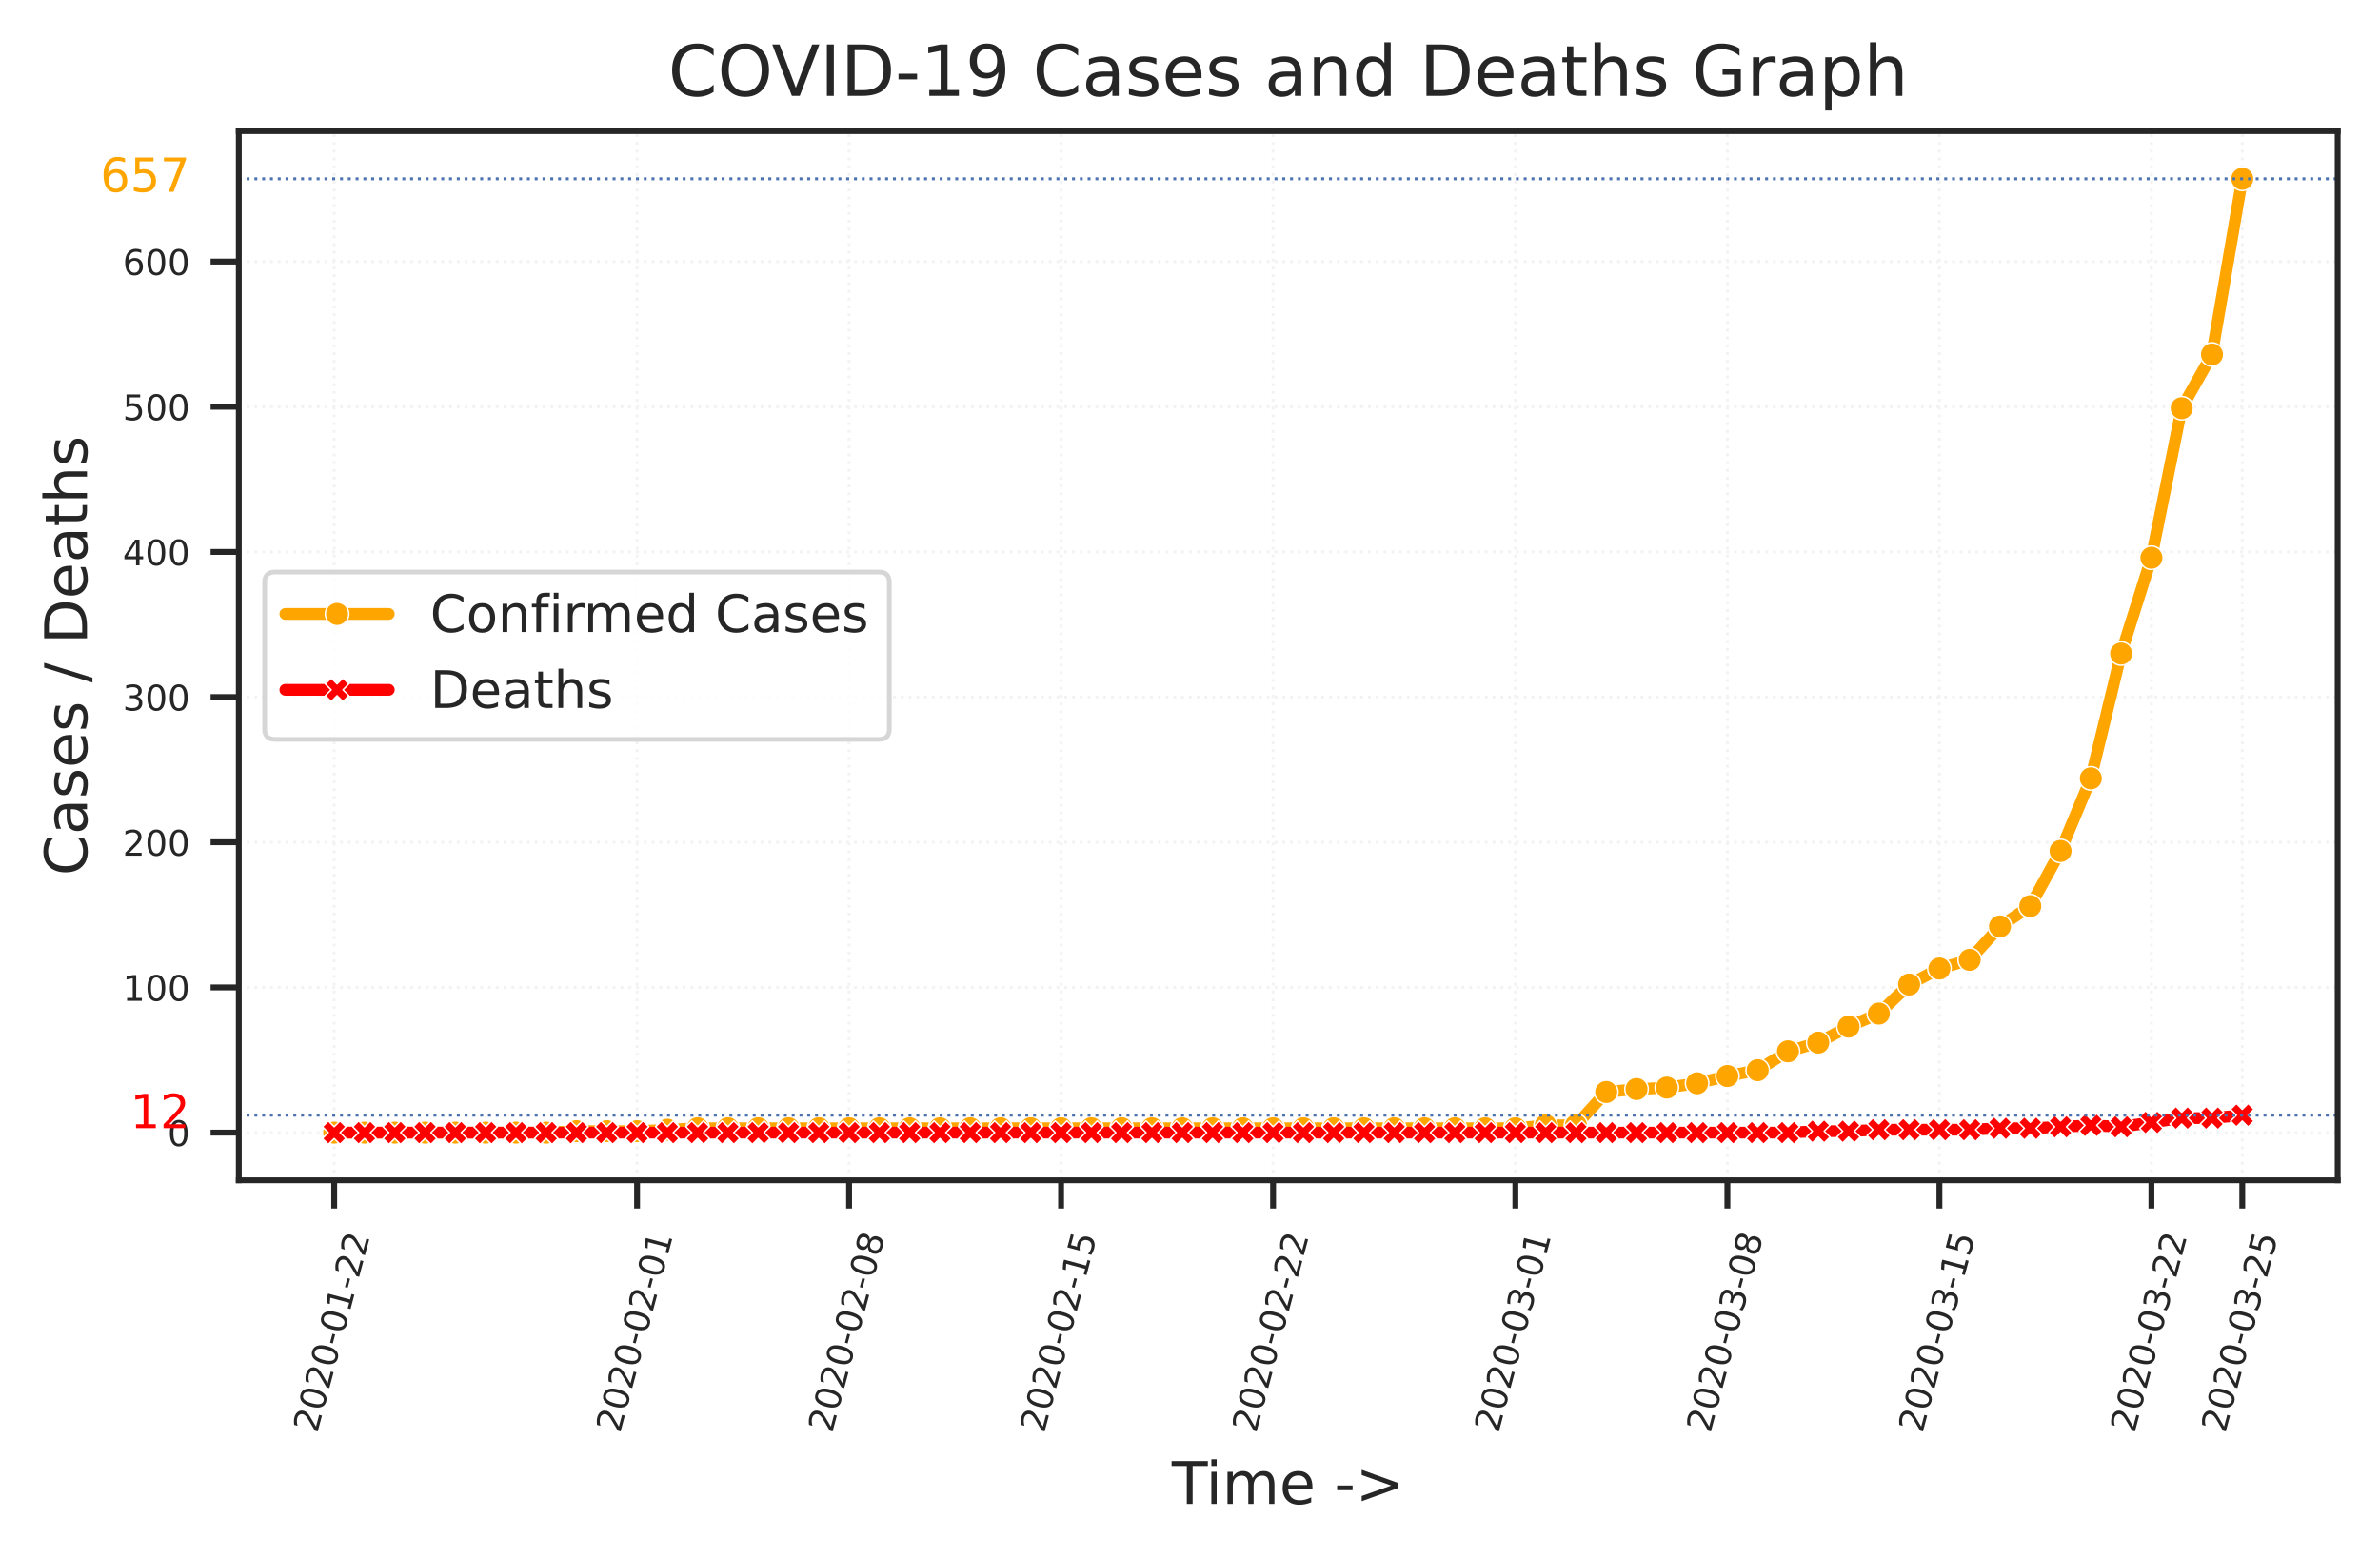 <?xml version="1.0" encoding="utf-8" standalone="no"?>
<!DOCTYPE svg PUBLIC "-//W3C//DTD SVG 1.1//EN"
  "http://www.w3.org/Graphics/SVG/1.1/DTD/svg11.dtd">
<!-- Created with matplotlib (https://matplotlib.org/) -->
<svg height="265.24pt" version="1.1" viewBox="0 0 404.951 265.24" width="404.951pt" xmlns="http://www.w3.org/2000/svg" xmlns:xlink="http://www.w3.org/1999/xlink">
 <defs>
  <style type="text/css">
*{stroke-linecap:butt;stroke-linejoin:round;}
  </style>
 </defs>
 <g id="figure_1">
  <g id="patch_1">
   <path d="M 0 265.24 
L 404.951 265.24 
L 404.951 0 
L 0 0 
z
" style="fill:#ffffff;"/>
  </g>
  <g id="axes_1">
   <g id="patch_2">
    <path d="M 40.631 200.878 
L 397.751 200.878 
L 397.751 22.318 
L 40.631 22.318 
z
" style="fill:#ffffff;"/>
   </g>
   <g id="matplotlib.axis_1">
    <g id="xtick_1">
     <g id="line2d_1">
      <path clip-path="url(#p9e8885b8ab)" d="M 56.863 200.878 
L 56.863 22.318 
" style="fill:none;stroke:#f3f3f3;stroke-dasharray:0.5,0.825;stroke-dashoffset:0;stroke-width:0.5;"/>
     </g>
     <g id="line2d_2">
      <defs>
       <path d="M 0 0 
L 0 4.8 
" id="ma6dc06351a" style="stroke:#262626;"/>
      </defs>
      <g>
       <use style="fill:#262626;stroke:#262626;" x="56.863" xlink:href="#ma6dc06351a" y="200.878"/>
      </g>
     </g>
     <g id="text_1">
      <!-- 2020-01-22 -->
      <defs>
       <path d="M 19.188 8.297 
L 53.609 8.297 
L 53.609 0 
L 7.328 0 
L 7.328 8.297 
Q 12.938 14.109 22.625 23.891 
Q 32.328 33.688 34.812 36.531 
Q 39.547 41.844 41.422 45.531 
Q 43.312 49.219 43.312 52.781 
Q 43.312 58.594 39.234 62.25 
Q 35.156 65.922 28.609 65.922 
Q 23.969 65.922 18.812 64.312 
Q 13.672 62.703 7.812 59.422 
L 7.812 69.391 
Q 13.766 71.781 18.938 73 
Q 24.125 74.219 28.422 74.219 
Q 39.75 74.219 46.484 68.547 
Q 53.219 62.891 53.219 53.422 
Q 53.219 48.922 51.531 44.891 
Q 49.859 40.875 45.406 35.406 
Q 44.188 33.984 37.641 27.219 
Q 31.109 20.453 19.188 8.297 
z
" id="DejaVuSans-50"/>
       <path d="M 31.781 66.406 
Q 24.172 66.406 20.328 58.906 
Q 16.5 51.422 16.5 36.375 
Q 16.5 21.391 20.328 13.891 
Q 24.172 6.391 31.781 6.391 
Q 39.453 6.391 43.281 13.891 
Q 47.125 21.391 47.125 36.375 
Q 47.125 51.422 43.281 58.906 
Q 39.453 66.406 31.781 66.406 
z
M 31.781 74.219 
Q 44.047 74.219 50.516 64.516 
Q 56.984 54.828 56.984 36.375 
Q 56.984 17.969 50.516 8.266 
Q 44.047 -1.422 31.781 -1.422 
Q 19.531 -1.422 13.062 8.266 
Q 6.594 17.969 6.594 36.375 
Q 6.594 54.828 13.062 64.516 
Q 19.531 74.219 31.781 74.219 
z
" id="DejaVuSans-48"/>
       <path d="M 4.891 31.391 
L 31.203 31.391 
L 31.203 23.391 
L 4.891 23.391 
z
" id="DejaVuSans-45"/>
       <path d="M 12.406 8.297 
L 28.516 8.297 
L 28.516 63.922 
L 10.984 60.406 
L 10.984 69.391 
L 28.422 72.906 
L 38.281 72.906 
L 38.281 8.297 
L 54.391 8.297 
L 54.391 0 
L 12.406 0 
z
" id="DejaVuSans-49"/>
      </defs>
      <g style="fill:#262626;" transform="translate(53.95 244.039)rotate(-75)scale(0.06 -0.06)">
       <use xlink:href="#DejaVuSans-50"/>
       <use x="63.623" xlink:href="#DejaVuSans-48"/>
       <use x="127.246" xlink:href="#DejaVuSans-50"/>
       <use x="190.869" xlink:href="#DejaVuSans-48"/>
       <use x="254.492" xlink:href="#DejaVuSans-45"/>
       <use x="290.576" xlink:href="#DejaVuSans-48"/>
       <use x="354.199" xlink:href="#DejaVuSans-49"/>
       <use x="417.822" xlink:href="#DejaVuSans-45"/>
       <use x="453.906" xlink:href="#DejaVuSans-50"/>
       <use x="517.529" xlink:href="#DejaVuSans-50"/>
      </g>
     </g>
    </g>
    <g id="xtick_2">
     <g id="line2d_3">
      <path clip-path="url(#p9e8885b8ab)" d="M 108.396 200.878 
L 108.396 22.318 
" style="fill:none;stroke:#f3f3f3;stroke-dasharray:0.5,0.825;stroke-dashoffset:0;stroke-width:0.5;"/>
     </g>
     <g id="line2d_4">
      <g>
       <use style="fill:#262626;stroke:#262626;" x="108.396" xlink:href="#ma6dc06351a" y="200.878"/>
      </g>
     </g>
     <g id="text_2">
      <!-- 2020-02-01 -->
      <g style="fill:#262626;" transform="translate(105.483 244.039)rotate(-75)scale(0.06 -0.06)">
       <use xlink:href="#DejaVuSans-50"/>
       <use x="63.623" xlink:href="#DejaVuSans-48"/>
       <use x="127.246" xlink:href="#DejaVuSans-50"/>
       <use x="190.869" xlink:href="#DejaVuSans-48"/>
       <use x="254.492" xlink:href="#DejaVuSans-45"/>
       <use x="290.576" xlink:href="#DejaVuSans-48"/>
       <use x="354.199" xlink:href="#DejaVuSans-50"/>
       <use x="417.822" xlink:href="#DejaVuSans-45"/>
       <use x="453.906" xlink:href="#DejaVuSans-48"/>
       <use x="517.529" xlink:href="#DejaVuSans-49"/>
      </g>
     </g>
    </g>
    <g id="xtick_3">
     <g id="line2d_5">
      <path clip-path="url(#p9e8885b8ab)" d="M 144.469 200.878 
L 144.469 22.318 
" style="fill:none;stroke:#f3f3f3;stroke-dasharray:0.5,0.825;stroke-dashoffset:0;stroke-width:0.5;"/>
     </g>
     <g id="line2d_6">
      <g>
       <use style="fill:#262626;stroke:#262626;" x="144.469" xlink:href="#ma6dc06351a" y="200.878"/>
      </g>
     </g>
     <g id="text_3">
      <!-- 2020-02-08 -->
      <defs>
       <path d="M 31.781 34.625 
Q 24.75 34.625 20.719 30.859 
Q 16.703 27.094 16.703 20.516 
Q 16.703 13.922 20.719 10.156 
Q 24.75 6.391 31.781 6.391 
Q 38.812 6.391 42.859 10.172 
Q 46.922 13.969 46.922 20.516 
Q 46.922 27.094 42.891 30.859 
Q 38.875 34.625 31.781 34.625 
z
M 21.922 38.812 
Q 15.578 40.375 12.031 44.719 
Q 8.5 49.078 8.5 55.328 
Q 8.5 64.062 14.719 69.141 
Q 20.953 74.219 31.781 74.219 
Q 42.672 74.219 48.875 69.141 
Q 55.078 64.062 55.078 55.328 
Q 55.078 49.078 51.531 44.719 
Q 48 40.375 41.703 38.812 
Q 48.828 37.156 52.797 32.312 
Q 56.781 27.484 56.781 20.516 
Q 56.781 9.906 50.312 4.234 
Q 43.844 -1.422 31.781 -1.422 
Q 19.734 -1.422 13.25 4.234 
Q 6.781 9.906 6.781 20.516 
Q 6.781 27.484 10.781 32.312 
Q 14.797 37.156 21.922 38.812 
z
M 18.312 54.391 
Q 18.312 48.734 21.844 45.562 
Q 25.391 42.391 31.781 42.391 
Q 38.141 42.391 41.719 45.562 
Q 45.312 48.734 45.312 54.391 
Q 45.312 60.062 41.719 63.234 
Q 38.141 66.406 31.781 66.406 
Q 25.391 66.406 21.844 63.234 
Q 18.312 60.062 18.312 54.391 
z
" id="DejaVuSans-56"/>
      </defs>
      <g style="fill:#262626;" transform="translate(141.555 244.039)rotate(-75)scale(0.06 -0.06)">
       <use xlink:href="#DejaVuSans-50"/>
       <use x="63.623" xlink:href="#DejaVuSans-48"/>
       <use x="127.246" xlink:href="#DejaVuSans-50"/>
       <use x="190.869" xlink:href="#DejaVuSans-48"/>
       <use x="254.492" xlink:href="#DejaVuSans-45"/>
       <use x="290.576" xlink:href="#DejaVuSans-48"/>
       <use x="354.199" xlink:href="#DejaVuSans-50"/>
       <use x="417.822" xlink:href="#DejaVuSans-45"/>
       <use x="453.906" xlink:href="#DejaVuSans-48"/>
       <use x="517.529" xlink:href="#DejaVuSans-56"/>
      </g>
     </g>
    </g>
    <g id="xtick_4">
     <g id="line2d_7">
      <path clip-path="url(#p9e8885b8ab)" d="M 180.541 200.878 
L 180.541 22.318 
" style="fill:none;stroke:#f3f3f3;stroke-dasharray:0.5,0.825;stroke-dashoffset:0;stroke-width:0.5;"/>
     </g>
     <g id="line2d_8">
      <g>
       <use style="fill:#262626;stroke:#262626;" x="180.541" xlink:href="#ma6dc06351a" y="200.878"/>
      </g>
     </g>
     <g id="text_4">
      <!-- 2020-02-15 -->
      <defs>
       <path d="M 10.797 72.906 
L 49.516 72.906 
L 49.516 64.594 
L 19.828 64.594 
L 19.828 46.734 
Q 21.969 47.469 24.109 47.828 
Q 26.266 48.188 28.422 48.188 
Q 40.625 48.188 47.75 41.5 
Q 54.891 34.812 54.891 23.391 
Q 54.891 11.625 47.562 5.094 
Q 40.234 -1.422 26.906 -1.422 
Q 22.312 -1.422 17.547 -0.641 
Q 12.797 0.141 7.719 1.703 
L 7.719 11.625 
Q 12.109 9.234 16.797 8.062 
Q 21.484 6.891 26.703 6.891 
Q 35.156 6.891 40.078 11.328 
Q 45.016 15.766 45.016 23.391 
Q 45.016 31 40.078 35.438 
Q 35.156 39.891 26.703 39.891 
Q 22.75 39.891 18.812 39.016 
Q 14.891 38.141 10.797 36.281 
z
" id="DejaVuSans-53"/>
      </defs>
      <g style="fill:#262626;" transform="translate(177.628 244.039)rotate(-75)scale(0.06 -0.06)">
       <use xlink:href="#DejaVuSans-50"/>
       <use x="63.623" xlink:href="#DejaVuSans-48"/>
       <use x="127.246" xlink:href="#DejaVuSans-50"/>
       <use x="190.869" xlink:href="#DejaVuSans-48"/>
       <use x="254.492" xlink:href="#DejaVuSans-45"/>
       <use x="290.576" xlink:href="#DejaVuSans-48"/>
       <use x="354.199" xlink:href="#DejaVuSans-50"/>
       <use x="417.822" xlink:href="#DejaVuSans-45"/>
       <use x="453.906" xlink:href="#DejaVuSans-49"/>
       <use x="517.529" xlink:href="#DejaVuSans-53"/>
      </g>
     </g>
    </g>
    <g id="xtick_5">
     <g id="line2d_9">
      <path clip-path="url(#p9e8885b8ab)" d="M 216.614 200.878 
L 216.614 22.318 
" style="fill:none;stroke:#f3f3f3;stroke-dasharray:0.5,0.825;stroke-dashoffset:0;stroke-width:0.5;"/>
     </g>
     <g id="line2d_10">
      <g>
       <use style="fill:#262626;stroke:#262626;" x="216.614" xlink:href="#ma6dc06351a" y="200.878"/>
      </g>
     </g>
     <g id="text_5">
      <!-- 2020-02-22 -->
      <g style="fill:#262626;" transform="translate(213.701 244.039)rotate(-75)scale(0.06 -0.06)">
       <use xlink:href="#DejaVuSans-50"/>
       <use x="63.623" xlink:href="#DejaVuSans-48"/>
       <use x="127.246" xlink:href="#DejaVuSans-50"/>
       <use x="190.869" xlink:href="#DejaVuSans-48"/>
       <use x="254.492" xlink:href="#DejaVuSans-45"/>
       <use x="290.576" xlink:href="#DejaVuSans-48"/>
       <use x="354.199" xlink:href="#DejaVuSans-50"/>
       <use x="417.822" xlink:href="#DejaVuSans-45"/>
       <use x="453.906" xlink:href="#DejaVuSans-50"/>
       <use x="517.529" xlink:href="#DejaVuSans-50"/>
      </g>
     </g>
    </g>
    <g id="xtick_6">
     <g id="line2d_11">
      <path clip-path="url(#p9e8885b8ab)" d="M 257.84 200.878 
L 257.84 22.318 
" style="fill:none;stroke:#f3f3f3;stroke-dasharray:0.5,0.825;stroke-dashoffset:0;stroke-width:0.5;"/>
     </g>
     <g id="line2d_12">
      <g>
       <use style="fill:#262626;stroke:#262626;" x="257.84" xlink:href="#ma6dc06351a" y="200.878"/>
      </g>
     </g>
     <g id="text_6">
      <!-- 2020-03-01 -->
      <defs>
       <path d="M 40.578 39.312 
Q 47.656 37.797 51.625 33 
Q 55.609 28.219 55.609 21.188 
Q 55.609 10.406 48.188 4.484 
Q 40.766 -1.422 27.094 -1.422 
Q 22.516 -1.422 17.656 -0.516 
Q 12.797 0.391 7.625 2.203 
L 7.625 11.719 
Q 11.719 9.328 16.594 8.109 
Q 21.484 6.891 26.812 6.891 
Q 36.078 6.891 40.938 10.547 
Q 45.797 14.203 45.797 21.188 
Q 45.797 27.641 41.281 31.266 
Q 36.766 34.906 28.719 34.906 
L 20.219 34.906 
L 20.219 43.016 
L 29.109 43.016 
Q 36.375 43.016 40.234 45.922 
Q 44.094 48.828 44.094 54.297 
Q 44.094 59.906 40.109 62.906 
Q 36.141 65.922 28.719 65.922 
Q 24.656 65.922 20.016 65.031 
Q 15.375 64.156 9.812 62.312 
L 9.812 71.094 
Q 15.438 72.656 20.344 73.438 
Q 25.25 74.219 29.594 74.219 
Q 40.828 74.219 47.359 69.109 
Q 53.906 64.016 53.906 55.328 
Q 53.906 49.266 50.438 45.094 
Q 46.969 40.922 40.578 39.312 
z
" id="DejaVuSans-51"/>
      </defs>
      <g style="fill:#262626;" transform="translate(254.927 244.039)rotate(-75)scale(0.06 -0.06)">
       <use xlink:href="#DejaVuSans-50"/>
       <use x="63.623" xlink:href="#DejaVuSans-48"/>
       <use x="127.246" xlink:href="#DejaVuSans-50"/>
       <use x="190.869" xlink:href="#DejaVuSans-48"/>
       <use x="254.492" xlink:href="#DejaVuSans-45"/>
       <use x="290.576" xlink:href="#DejaVuSans-48"/>
       <use x="354.199" xlink:href="#DejaVuSans-51"/>
       <use x="417.822" xlink:href="#DejaVuSans-45"/>
       <use x="453.906" xlink:href="#DejaVuSans-48"/>
       <use x="517.529" xlink:href="#DejaVuSans-49"/>
      </g>
     </g>
    </g>
    <g id="xtick_7">
     <g id="line2d_13">
      <path clip-path="url(#p9e8885b8ab)" d="M 293.913 200.878 
L 293.913 22.318 
" style="fill:none;stroke:#f3f3f3;stroke-dasharray:0.5,0.825;stroke-dashoffset:0;stroke-width:0.5;"/>
     </g>
     <g id="line2d_14">
      <g>
       <use style="fill:#262626;stroke:#262626;" x="293.913" xlink:href="#ma6dc06351a" y="200.878"/>
      </g>
     </g>
     <g id="text_7">
      <!-- 2020-03-08 -->
      <g style="fill:#262626;" transform="translate(290.999 244.039)rotate(-75)scale(0.06 -0.06)">
       <use xlink:href="#DejaVuSans-50"/>
       <use x="63.623" xlink:href="#DejaVuSans-48"/>
       <use x="127.246" xlink:href="#DejaVuSans-50"/>
       <use x="190.869" xlink:href="#DejaVuSans-48"/>
       <use x="254.492" xlink:href="#DejaVuSans-45"/>
       <use x="290.576" xlink:href="#DejaVuSans-48"/>
       <use x="354.199" xlink:href="#DejaVuSans-51"/>
       <use x="417.822" xlink:href="#DejaVuSans-45"/>
       <use x="453.906" xlink:href="#DejaVuSans-48"/>
       <use x="517.529" xlink:href="#DejaVuSans-56"/>
      </g>
     </g>
    </g>
    <g id="xtick_8">
     <g id="line2d_15">
      <path clip-path="url(#p9e8885b8ab)" d="M 329.985 200.878 
L 329.985 22.318 
" style="fill:none;stroke:#f3f3f3;stroke-dasharray:0.5,0.825;stroke-dashoffset:0;stroke-width:0.5;"/>
     </g>
     <g id="line2d_16">
      <g>
       <use style="fill:#262626;stroke:#262626;" x="329.985" xlink:href="#ma6dc06351a" y="200.878"/>
      </g>
     </g>
     <g id="text_8">
      <!-- 2020-03-15 -->
      <g style="fill:#262626;" transform="translate(327.072 244.039)rotate(-75)scale(0.06 -0.06)">
       <use xlink:href="#DejaVuSans-50"/>
       <use x="63.623" xlink:href="#DejaVuSans-48"/>
       <use x="127.246" xlink:href="#DejaVuSans-50"/>
       <use x="190.869" xlink:href="#DejaVuSans-48"/>
       <use x="254.492" xlink:href="#DejaVuSans-45"/>
       <use x="290.576" xlink:href="#DejaVuSans-48"/>
       <use x="354.199" xlink:href="#DejaVuSans-51"/>
       <use x="417.822" xlink:href="#DejaVuSans-45"/>
       <use x="453.906" xlink:href="#DejaVuSans-49"/>
       <use x="517.529" xlink:href="#DejaVuSans-53"/>
      </g>
     </g>
    </g>
    <g id="xtick_9">
     <g id="line2d_17">
      <path clip-path="url(#p9e8885b8ab)" d="M 366.058 200.878 
L 366.058 22.318 
" style="fill:none;stroke:#f3f3f3;stroke-dasharray:0.5,0.825;stroke-dashoffset:0;stroke-width:0.5;"/>
     </g>
     <g id="line2d_18">
      <g>
       <use style="fill:#262626;stroke:#262626;" x="366.058" xlink:href="#ma6dc06351a" y="200.878"/>
      </g>
     </g>
     <g id="text_9">
      <!-- 2020-03-22 -->
      <g style="fill:#262626;" transform="translate(363.145 244.039)rotate(-75)scale(0.06 -0.06)">
       <use xlink:href="#DejaVuSans-50"/>
       <use x="63.623" xlink:href="#DejaVuSans-48"/>
       <use x="127.246" xlink:href="#DejaVuSans-50"/>
       <use x="190.869" xlink:href="#DejaVuSans-48"/>
       <use x="254.492" xlink:href="#DejaVuSans-45"/>
       <use x="290.576" xlink:href="#DejaVuSans-48"/>
       <use x="354.199" xlink:href="#DejaVuSans-51"/>
       <use x="417.822" xlink:href="#DejaVuSans-45"/>
       <use x="453.906" xlink:href="#DejaVuSans-50"/>
       <use x="517.529" xlink:href="#DejaVuSans-50"/>
      </g>
     </g>
    </g>
    <g id="xtick_10">
     <g id="line2d_19">
      <path clip-path="url(#p9e8885b8ab)" d="M 381.518 200.878 
L 381.518 22.318 
" style="fill:none;stroke:#f3f3f3;stroke-dasharray:0.5,0.825;stroke-dashoffset:0;stroke-width:0.5;"/>
     </g>
     <g id="line2d_20">
      <g>
       <use style="fill:#262626;stroke:#262626;" x="381.518" xlink:href="#ma6dc06351a" y="200.878"/>
      </g>
     </g>
     <g id="text_10">
      <!-- 2020-03-25 -->
      <g style="fill:#262626;" transform="translate(378.605 244.039)rotate(-75)scale(0.06 -0.06)">
       <use xlink:href="#DejaVuSans-50"/>
       <use x="63.623" xlink:href="#DejaVuSans-48"/>
       <use x="127.246" xlink:href="#DejaVuSans-50"/>
       <use x="190.869" xlink:href="#DejaVuSans-48"/>
       <use x="254.492" xlink:href="#DejaVuSans-45"/>
       <use x="290.576" xlink:href="#DejaVuSans-48"/>
       <use x="354.199" xlink:href="#DejaVuSans-51"/>
       <use x="417.822" xlink:href="#DejaVuSans-45"/>
       <use x="453.906" xlink:href="#DejaVuSans-50"/>
       <use x="517.529" xlink:href="#DejaVuSans-53"/>
      </g>
     </g>
    </g>
    <g id="text_11">
     <!-- Time -&gt; -->
     <defs>
      <path d="M -0.297 72.906 
L 61.375 72.906 
L 61.375 64.594 
L 35.5 64.594 
L 35.5 0 
L 25.594 0 
L 25.594 64.594 
L -0.297 64.594 
z
" id="DejaVuSans-84"/>
      <path d="M 9.422 54.688 
L 18.406 54.688 
L 18.406 0 
L 9.422 0 
z
M 9.422 75.984 
L 18.406 75.984 
L 18.406 64.594 
L 9.422 64.594 
z
" id="DejaVuSans-105"/>
      <path d="M 52 44.188 
Q 55.375 50.25 60.062 53.125 
Q 64.75 56 71.094 56 
Q 79.641 56 84.281 50.016 
Q 88.922 44.047 88.922 33.016 
L 88.922 0 
L 79.891 0 
L 79.891 32.719 
Q 79.891 40.578 77.094 44.375 
Q 74.312 48.188 68.609 48.188 
Q 61.625 48.188 57.562 43.547 
Q 53.516 38.922 53.516 30.906 
L 53.516 0 
L 44.484 0 
L 44.484 32.719 
Q 44.484 40.625 41.703 44.406 
Q 38.922 48.188 33.109 48.188 
Q 26.219 48.188 22.156 43.531 
Q 18.109 38.875 18.109 30.906 
L 18.109 0 
L 9.078 0 
L 9.078 54.688 
L 18.109 54.688 
L 18.109 46.188 
Q 21.188 51.219 25.484 53.609 
Q 29.781 56 35.688 56 
Q 41.656 56 45.828 52.969 
Q 50 49.953 52 44.188 
z
" id="DejaVuSans-109"/>
      <path d="M 56.203 29.594 
L 56.203 25.203 
L 14.891 25.203 
Q 15.484 15.922 20.484 11.062 
Q 25.484 6.203 34.422 6.203 
Q 39.594 6.203 44.453 7.469 
Q 49.312 8.734 54.109 11.281 
L 54.109 2.781 
Q 49.266 0.734 44.188 -0.344 
Q 39.109 -1.422 33.891 -1.422 
Q 20.797 -1.422 13.156 6.188 
Q 5.516 13.812 5.516 26.812 
Q 5.516 40.234 12.766 48.109 
Q 20.016 56 32.328 56 
Q 43.359 56 49.781 48.891 
Q 56.203 41.797 56.203 29.594 
z
M 47.219 32.234 
Q 47.125 39.594 43.094 43.984 
Q 39.062 48.391 32.422 48.391 
Q 24.906 48.391 20.391 44.141 
Q 15.875 39.891 15.188 32.172 
z
" id="DejaVuSans-101"/>
      <path id="DejaVuSans-32"/>
      <path d="M 10.594 49.219 
L 10.594 58.109 
L 73.188 35.406 
L 73.188 27.297 
L 10.594 4.594 
L 10.594 13.484 
L 60.891 31.297 
z
" id="DejaVuSans-62"/>
     </defs>
     <g style="fill:#262626;" transform="translate(199.374 255.961)scale(0.1 -0.1)">
      <use xlink:href="#DejaVuSans-84"/>
      <use x="57.959" xlink:href="#DejaVuSans-105"/>
      <use x="85.742" xlink:href="#DejaVuSans-109"/>
      <use x="183.154" xlink:href="#DejaVuSans-101"/>
      <use x="244.678" xlink:href="#DejaVuSans-32"/>
      <use x="276.465" xlink:href="#DejaVuSans-45"/>
      <use x="312.549" xlink:href="#DejaVuSans-62"/>
     </g>
    </g>
   </g>
   <g id="matplotlib.axis_2">
    <g id="ytick_1">
     <g id="line2d_21">
      <path clip-path="url(#p9e8885b8ab)" d="M 40.631 192.762 
L 397.751 192.762 
" style="fill:none;stroke:#f3f3f3;stroke-dasharray:0.5,0.825;stroke-dashoffset:0;stroke-width:0.5;"/>
     </g>
     <g id="line2d_22">
      <defs>
       <path d="M 0 0 
L -4.8 0 
" id="m873075b42c" style="stroke:#262626;"/>
      </defs>
      <g>
       <use style="fill:#262626;stroke:#262626;" x="40.631" xlink:href="#m873075b42c" y="192.762"/>
      </g>
     </g>
     <g id="text_12">
      <!-- 0 -->
      <g style="fill:#262626;" transform="translate(28.513 195.041)scale(0.06 -0.06)">
       <use xlink:href="#DejaVuSans-48"/>
      </g>
     </g>
    </g>
    <g id="ytick_2">
     <g id="line2d_23">
      <path clip-path="url(#p9e8885b8ab)" d="M 40.631 168.054 
L 397.751 168.054 
" style="fill:none;stroke:#f3f3f3;stroke-dasharray:0.5,0.825;stroke-dashoffset:0;stroke-width:0.5;"/>
     </g>
     <g id="line2d_24">
      <g>
       <use style="fill:#262626;stroke:#262626;" x="40.631" xlink:href="#m873075b42c" y="168.054"/>
      </g>
     </g>
     <g id="text_13">
      <!-- 100 -->
      <g style="fill:#262626;" transform="translate(20.878 170.334)scale(0.06 -0.06)">
       <use xlink:href="#DejaVuSans-49"/>
       <use x="63.623" xlink:href="#DejaVuSans-48"/>
       <use x="127.246" xlink:href="#DejaVuSans-48"/>
      </g>
     </g>
    </g>
    <g id="ytick_3">
     <g id="line2d_25">
      <path clip-path="url(#p9e8885b8ab)" d="M 40.631 143.347 
L 397.751 143.347 
" style="fill:none;stroke:#f3f3f3;stroke-dasharray:0.5,0.825;stroke-dashoffset:0;stroke-width:0.5;"/>
     </g>
     <g id="line2d_26">
      <g>
       <use style="fill:#262626;stroke:#262626;" x="40.631" xlink:href="#m873075b42c" y="143.347"/>
      </g>
     </g>
     <g id="text_14">
      <!-- 200 -->
      <g style="fill:#262626;" transform="translate(20.878 145.627)scale(0.06 -0.06)">
       <use xlink:href="#DejaVuSans-50"/>
       <use x="63.623" xlink:href="#DejaVuSans-48"/>
       <use x="127.246" xlink:href="#DejaVuSans-48"/>
      </g>
     </g>
    </g>
    <g id="ytick_4">
     <g id="line2d_27">
      <path clip-path="url(#p9e8885b8ab)" d="M 40.631 118.64 
L 397.751 118.64 
" style="fill:none;stroke:#f3f3f3;stroke-dasharray:0.5,0.825;stroke-dashoffset:0;stroke-width:0.5;"/>
     </g>
     <g id="line2d_28">
      <g>
       <use style="fill:#262626;stroke:#262626;" x="40.631" xlink:href="#m873075b42c" y="118.64"/>
      </g>
     </g>
     <g id="text_15">
      <!-- 300 -->
      <g style="fill:#262626;" transform="translate(20.878 120.919)scale(0.06 -0.06)">
       <use xlink:href="#DejaVuSans-51"/>
       <use x="63.623" xlink:href="#DejaVuSans-48"/>
       <use x="127.246" xlink:href="#DejaVuSans-48"/>
      </g>
     </g>
    </g>
    <g id="ytick_5">
     <g id="line2d_29">
      <path clip-path="url(#p9e8885b8ab)" d="M 40.631 93.932 
L 397.751 93.932 
" style="fill:none;stroke:#f3f3f3;stroke-dasharray:0.5,0.825;stroke-dashoffset:0;stroke-width:0.5;"/>
     </g>
     <g id="line2d_30">
      <g>
       <use style="fill:#262626;stroke:#262626;" x="40.631" xlink:href="#m873075b42c" y="93.932"/>
      </g>
     </g>
     <g id="text_16">
      <!-- 400 -->
      <defs>
       <path d="M 37.797 64.312 
L 12.891 25.391 
L 37.797 25.391 
z
M 35.203 72.906 
L 47.609 72.906 
L 47.609 25.391 
L 58.016 25.391 
L 58.016 17.188 
L 47.609 17.188 
L 47.609 0 
L 37.797 0 
L 37.797 17.188 
L 4.891 17.188 
L 4.891 26.703 
z
" id="DejaVuSans-52"/>
      </defs>
      <g style="fill:#262626;" transform="translate(20.878 96.212)scale(0.06 -0.06)">
       <use xlink:href="#DejaVuSans-52"/>
       <use x="63.623" xlink:href="#DejaVuSans-48"/>
       <use x="127.246" xlink:href="#DejaVuSans-48"/>
      </g>
     </g>
    </g>
    <g id="ytick_6">
     <g id="line2d_31">
      <path clip-path="url(#p9e8885b8ab)" d="M 40.631 69.225 
L 397.751 69.225 
" style="fill:none;stroke:#f3f3f3;stroke-dasharray:0.5,0.825;stroke-dashoffset:0;stroke-width:0.5;"/>
     </g>
     <g id="line2d_32">
      <g>
       <use style="fill:#262626;stroke:#262626;" x="40.631" xlink:href="#m873075b42c" y="69.225"/>
      </g>
     </g>
     <g id="text_17">
      <!-- 500 -->
      <g style="fill:#262626;" transform="translate(20.878 71.505)scale(0.06 -0.06)">
       <use xlink:href="#DejaVuSans-53"/>
       <use x="63.623" xlink:href="#DejaVuSans-48"/>
       <use x="127.246" xlink:href="#DejaVuSans-48"/>
      </g>
     </g>
    </g>
    <g id="ytick_7">
     <g id="line2d_33">
      <path clip-path="url(#p9e8885b8ab)" d="M 40.631 44.518 
L 397.751 44.518 
" style="fill:none;stroke:#f3f3f3;stroke-dasharray:0.5,0.825;stroke-dashoffset:0;stroke-width:0.5;"/>
     </g>
     <g id="line2d_34">
      <g>
       <use style="fill:#262626;stroke:#262626;" x="40.631" xlink:href="#m873075b42c" y="44.518"/>
      </g>
     </g>
     <g id="text_18">
      <!-- 600 -->
      <defs>
       <path d="M 33.016 40.375 
Q 26.375 40.375 22.484 35.828 
Q 18.609 31.297 18.609 23.391 
Q 18.609 15.531 22.484 10.953 
Q 26.375 6.391 33.016 6.391 
Q 39.656 6.391 43.531 10.953 
Q 47.406 15.531 47.406 23.391 
Q 47.406 31.297 43.531 35.828 
Q 39.656 40.375 33.016 40.375 
z
M 52.594 71.297 
L 52.594 62.312 
Q 48.875 64.062 45.094 64.984 
Q 41.312 65.922 37.594 65.922 
Q 27.828 65.922 22.672 59.328 
Q 17.531 52.734 16.797 39.406 
Q 19.672 43.656 24.016 45.922 
Q 28.375 48.188 33.594 48.188 
Q 44.578 48.188 50.953 41.516 
Q 57.328 34.859 57.328 23.391 
Q 57.328 12.156 50.688 5.359 
Q 44.047 -1.422 33.016 -1.422 
Q 20.359 -1.422 13.672 8.266 
Q 6.984 17.969 6.984 36.375 
Q 6.984 53.656 15.188 63.938 
Q 23.391 74.219 37.203 74.219 
Q 40.922 74.219 44.703 73.484 
Q 48.484 72.75 52.594 71.297 
z
" id="DejaVuSans-54"/>
      </defs>
      <g style="fill:#262626;" transform="translate(20.878 46.797)scale(0.06 -0.06)">
       <use xlink:href="#DejaVuSans-54"/>
       <use x="63.623" xlink:href="#DejaVuSans-48"/>
       <use x="127.246" xlink:href="#DejaVuSans-48"/>
      </g>
     </g>
    </g>
    <g id="text_19">
     <!-- Cases / Deaths -->
     <defs>
      <path d="M 64.406 67.281 
L 64.406 56.891 
Q 59.422 61.531 53.781 63.812 
Q 48.141 66.109 41.797 66.109 
Q 29.297 66.109 22.656 58.469 
Q 16.016 50.828 16.016 36.375 
Q 16.016 21.969 22.656 14.328 
Q 29.297 6.688 41.797 6.688 
Q 48.141 6.688 53.781 8.984 
Q 59.422 11.281 64.406 15.922 
L 64.406 5.609 
Q 59.234 2.094 53.438 0.328 
Q 47.656 -1.422 41.219 -1.422 
Q 24.656 -1.422 15.125 8.703 
Q 5.609 18.844 5.609 36.375 
Q 5.609 53.953 15.125 64.078 
Q 24.656 74.219 41.219 74.219 
Q 47.75 74.219 53.531 72.484 
Q 59.328 70.75 64.406 67.281 
z
" id="DejaVuSans-67"/>
      <path d="M 34.281 27.484 
Q 23.391 27.484 19.188 25 
Q 14.984 22.516 14.984 16.5 
Q 14.984 11.719 18.141 8.906 
Q 21.297 6.109 26.703 6.109 
Q 34.188 6.109 38.703 11.406 
Q 43.219 16.703 43.219 25.484 
L 43.219 27.484 
z
M 52.203 31.203 
L 52.203 0 
L 43.219 0 
L 43.219 8.297 
Q 40.141 3.328 35.547 0.953 
Q 30.953 -1.422 24.312 -1.422 
Q 15.922 -1.422 10.953 3.297 
Q 6 8.016 6 15.922 
Q 6 25.141 12.172 29.828 
Q 18.359 34.516 30.609 34.516 
L 43.219 34.516 
L 43.219 35.406 
Q 43.219 41.609 39.141 45 
Q 35.062 48.391 27.688 48.391 
Q 23 48.391 18.547 47.266 
Q 14.109 46.141 10.016 43.891 
L 10.016 52.203 
Q 14.938 54.109 19.578 55.047 
Q 24.219 56 28.609 56 
Q 40.484 56 46.344 49.844 
Q 52.203 43.703 52.203 31.203 
z
" id="DejaVuSans-97"/>
      <path d="M 44.281 53.078 
L 44.281 44.578 
Q 40.484 46.531 36.375 47.5 
Q 32.281 48.484 27.875 48.484 
Q 21.188 48.484 17.844 46.438 
Q 14.5 44.391 14.5 40.281 
Q 14.5 37.156 16.891 35.375 
Q 19.281 33.594 26.516 31.984 
L 29.594 31.297 
Q 39.156 29.25 43.188 25.516 
Q 47.219 21.781 47.219 15.094 
Q 47.219 7.469 41.188 3.016 
Q 35.156 -1.422 24.609 -1.422 
Q 20.219 -1.422 15.453 -0.562 
Q 10.688 0.297 5.422 2 
L 5.422 11.281 
Q 10.406 8.688 15.234 7.391 
Q 20.062 6.109 24.812 6.109 
Q 31.156 6.109 34.562 8.281 
Q 37.984 10.453 37.984 14.406 
Q 37.984 18.062 35.516 20.016 
Q 33.062 21.969 24.703 23.781 
L 21.578 24.516 
Q 13.234 26.266 9.516 29.906 
Q 5.812 33.547 5.812 39.891 
Q 5.812 47.609 11.281 51.797 
Q 16.75 56 26.812 56 
Q 31.781 56 36.172 55.266 
Q 40.578 54.547 44.281 53.078 
z
" id="DejaVuSans-115"/>
      <path d="M 25.391 72.906 
L 33.688 72.906 
L 8.297 -9.281 
L 0 -9.281 
z
" id="DejaVuSans-47"/>
      <path d="M 19.672 64.797 
L 19.672 8.109 
L 31.594 8.109 
Q 46.688 8.109 53.688 14.938 
Q 60.688 21.781 60.688 36.531 
Q 60.688 51.172 53.688 57.984 
Q 46.688 64.797 31.594 64.797 
z
M 9.812 72.906 
L 30.078 72.906 
Q 51.266 72.906 61.172 64.094 
Q 71.094 55.281 71.094 36.531 
Q 71.094 17.672 61.125 8.828 
Q 51.172 0 30.078 0 
L 9.812 0 
z
" id="DejaVuSans-68"/>
      <path d="M 18.312 70.219 
L 18.312 54.688 
L 36.812 54.688 
L 36.812 47.703 
L 18.312 47.703 
L 18.312 18.016 
Q 18.312 11.328 20.141 9.422 
Q 21.969 7.516 27.594 7.516 
L 36.812 7.516 
L 36.812 0 
L 27.594 0 
Q 17.188 0 13.234 3.875 
Q 9.281 7.766 9.281 18.016 
L 9.281 47.703 
L 2.688 47.703 
L 2.688 54.688 
L 9.281 54.688 
L 9.281 70.219 
z
" id="DejaVuSans-116"/>
      <path d="M 54.891 33.016 
L 54.891 0 
L 45.906 0 
L 45.906 32.719 
Q 45.906 40.484 42.875 44.328 
Q 39.844 48.188 33.797 48.188 
Q 26.516 48.188 22.312 43.547 
Q 18.109 38.922 18.109 30.906 
L 18.109 0 
L 9.078 0 
L 9.078 75.984 
L 18.109 75.984 
L 18.109 46.188 
Q 21.344 51.125 25.703 53.562 
Q 30.078 56 35.797 56 
Q 45.219 56 50.047 50.172 
Q 54.891 44.344 54.891 33.016 
z
" id="DejaVuSans-104"/>
     </defs>
     <g style="fill:#262626;" transform="translate(14.798 149.026)rotate(-90)scale(0.1 -0.1)">
      <use xlink:href="#DejaVuSans-67"/>
      <use x="69.824" xlink:href="#DejaVuSans-97"/>
      <use x="131.104" xlink:href="#DejaVuSans-115"/>
      <use x="183.203" xlink:href="#DejaVuSans-101"/>
      <use x="244.727" xlink:href="#DejaVuSans-115"/>
      <use x="296.826" xlink:href="#DejaVuSans-32"/>
      <use x="328.613" xlink:href="#DejaVuSans-47"/>
      <use x="362.305" xlink:href="#DejaVuSans-32"/>
      <use x="394.092" xlink:href="#DejaVuSans-68"/>
      <use x="471.094" xlink:href="#DejaVuSans-101"/>
      <use x="532.617" xlink:href="#DejaVuSans-97"/>
      <use x="593.896" xlink:href="#DejaVuSans-116"/>
      <use x="633.105" xlink:href="#DejaVuSans-104"/>
      <use x="696.484" xlink:href="#DejaVuSans-115"/>
     </g>
    </g>
   </g>
   <g id="line2d_35">
    <path clip-path="url(#p9e8885b8ab)" d="M 56.863 192.762 
L 62.017 192.762 
L 67.17 192.762 
L 72.323 192.762 
L 77.476 192.762 
L 82.63 192.762 
L 87.783 192.762 
L 92.936 192.762 
L 98.089 192.515 
L 103.243 192.515 
L 108.396 192.515 
L 113.549 192.268 
L 118.702 192.021 
L 123.856 192.021 
L 129.009 192.021 
L 134.162 192.021 
L 139.315 192.021 
L 144.469 192.021 
L 149.622 192.021 
L 154.775 192.021 
L 159.928 192.021 
L 165.082 192.021 
L 170.235 192.021 
L 175.388 192.021 
L 180.541 192.021 
L 185.695 192.021 
L 190.848 192.021 
L 196.001 192.021 
L 201.154 192.021 
L 206.308 192.021 
L 211.461 192.021 
L 216.614 192.021 
L 221.767 192.021 
L 226.92 192.021 
L 232.074 192.021 
L 237.227 192.021 
L 242.38 192.021 
L 247.533 192.021 
L 252.687 192.021 
L 257.84 192.021 
L 262.993 191.526 
L 268.146 191.526 
L 273.3 185.844 
L 278.453 185.35 
L 283.606 185.102 
L 288.759 184.361 
L 293.913 183.126 
L 299.066 182.138 
L 304.219 178.926 
L 309.372 177.443 
L 314.526 174.725 
L 319.679 172.502 
L 324.832 167.56 
L 329.985 164.842 
L 335.139 163.36 
L 340.292 157.677 
L 345.445 154.218 
L 350.598 144.83 
L 355.752 132.476 
L 360.905 111.228 
L 366.058 94.921 
L 371.211 69.472 
L 376.365 60.33 
L 381.518 30.434 
" style="fill:none;stroke:#ffa500;stroke-linecap:round;stroke-width:2;"/>
    <defs>
     <path d="M 0 2 
C 0.53 2 1.039 1.789 1.414 1.414 
C 1.789 1.039 2 0.53 2 0 
C 2 -0.53 1.789 -1.039 1.414 -1.414 
C 1.039 -1.789 0.53 -2 0 -2 
C -0.53 -2 -1.039 -1.789 -1.414 -1.414 
C -1.789 -1.039 -2 -0.53 -2 0 
C -2 0.53 -1.789 1.039 -1.414 1.414 
C -1.039 1.789 -0.53 2 0 2 
z
" id="m099dc89cf9" style="stroke:#ffffff;stroke-width:0.25;"/>
    </defs>
    <g clip-path="url(#p9e8885b8ab)">
     <use style="fill:#ffa500;stroke:#ffffff;stroke-width:0.25;" x="56.863" xlink:href="#m099dc89cf9" y="192.762"/>
     <use style="fill:#ffa500;stroke:#ffffff;stroke-width:0.25;" x="62.017" xlink:href="#m099dc89cf9" y="192.762"/>
     <use style="fill:#ffa500;stroke:#ffffff;stroke-width:0.25;" x="67.17" xlink:href="#m099dc89cf9" y="192.762"/>
     <use style="fill:#ffa500;stroke:#ffffff;stroke-width:0.25;" x="72.323" xlink:href="#m099dc89cf9" y="192.762"/>
     <use style="fill:#ffa500;stroke:#ffffff;stroke-width:0.25;" x="77.476" xlink:href="#m099dc89cf9" y="192.762"/>
     <use style="fill:#ffa500;stroke:#ffffff;stroke-width:0.25;" x="82.63" xlink:href="#m099dc89cf9" y="192.762"/>
     <use style="fill:#ffa500;stroke:#ffffff;stroke-width:0.25;" x="87.783" xlink:href="#m099dc89cf9" y="192.762"/>
     <use style="fill:#ffa500;stroke:#ffffff;stroke-width:0.25;" x="92.936" xlink:href="#m099dc89cf9" y="192.762"/>
     <use style="fill:#ffa500;stroke:#ffffff;stroke-width:0.25;" x="98.089" xlink:href="#m099dc89cf9" y="192.515"/>
     <use style="fill:#ffa500;stroke:#ffffff;stroke-width:0.25;" x="103.243" xlink:href="#m099dc89cf9" y="192.515"/>
     <use style="fill:#ffa500;stroke:#ffffff;stroke-width:0.25;" x="108.396" xlink:href="#m099dc89cf9" y="192.515"/>
     <use style="fill:#ffa500;stroke:#ffffff;stroke-width:0.25;" x="113.549" xlink:href="#m099dc89cf9" y="192.268"/>
     <use style="fill:#ffa500;stroke:#ffffff;stroke-width:0.25;" x="118.702" xlink:href="#m099dc89cf9" y="192.021"/>
     <use style="fill:#ffa500;stroke:#ffffff;stroke-width:0.25;" x="123.856" xlink:href="#m099dc89cf9" y="192.021"/>
     <use style="fill:#ffa500;stroke:#ffffff;stroke-width:0.25;" x="129.009" xlink:href="#m099dc89cf9" y="192.021"/>
     <use style="fill:#ffa500;stroke:#ffffff;stroke-width:0.25;" x="134.162" xlink:href="#m099dc89cf9" y="192.021"/>
     <use style="fill:#ffa500;stroke:#ffffff;stroke-width:0.25;" x="139.315" xlink:href="#m099dc89cf9" y="192.021"/>
     <use style="fill:#ffa500;stroke:#ffffff;stroke-width:0.25;" x="144.469" xlink:href="#m099dc89cf9" y="192.021"/>
     <use style="fill:#ffa500;stroke:#ffffff;stroke-width:0.25;" x="149.622" xlink:href="#m099dc89cf9" y="192.021"/>
     <use style="fill:#ffa500;stroke:#ffffff;stroke-width:0.25;" x="154.775" xlink:href="#m099dc89cf9" y="192.021"/>
     <use style="fill:#ffa500;stroke:#ffffff;stroke-width:0.25;" x="159.928" xlink:href="#m099dc89cf9" y="192.021"/>
     <use style="fill:#ffa500;stroke:#ffffff;stroke-width:0.25;" x="165.082" xlink:href="#m099dc89cf9" y="192.021"/>
     <use style="fill:#ffa500;stroke:#ffffff;stroke-width:0.25;" x="170.235" xlink:href="#m099dc89cf9" y="192.021"/>
     <use style="fill:#ffa500;stroke:#ffffff;stroke-width:0.25;" x="175.388" xlink:href="#m099dc89cf9" y="192.021"/>
     <use style="fill:#ffa500;stroke:#ffffff;stroke-width:0.25;" x="180.541" xlink:href="#m099dc89cf9" y="192.021"/>
     <use style="fill:#ffa500;stroke:#ffffff;stroke-width:0.25;" x="185.695" xlink:href="#m099dc89cf9" y="192.021"/>
     <use style="fill:#ffa500;stroke:#ffffff;stroke-width:0.25;" x="190.848" xlink:href="#m099dc89cf9" y="192.021"/>
     <use style="fill:#ffa500;stroke:#ffffff;stroke-width:0.25;" x="196.001" xlink:href="#m099dc89cf9" y="192.021"/>
     <use style="fill:#ffa500;stroke:#ffffff;stroke-width:0.25;" x="201.154" xlink:href="#m099dc89cf9" y="192.021"/>
     <use style="fill:#ffa500;stroke:#ffffff;stroke-width:0.25;" x="206.308" xlink:href="#m099dc89cf9" y="192.021"/>
     <use style="fill:#ffa500;stroke:#ffffff;stroke-width:0.25;" x="211.461" xlink:href="#m099dc89cf9" y="192.021"/>
     <use style="fill:#ffa500;stroke:#ffffff;stroke-width:0.25;" x="216.614" xlink:href="#m099dc89cf9" y="192.021"/>
     <use style="fill:#ffa500;stroke:#ffffff;stroke-width:0.25;" x="221.767" xlink:href="#m099dc89cf9" y="192.021"/>
     <use style="fill:#ffa500;stroke:#ffffff;stroke-width:0.25;" x="226.92" xlink:href="#m099dc89cf9" y="192.021"/>
     <use style="fill:#ffa500;stroke:#ffffff;stroke-width:0.25;" x="232.074" xlink:href="#m099dc89cf9" y="192.021"/>
     <use style="fill:#ffa500;stroke:#ffffff;stroke-width:0.25;" x="237.227" xlink:href="#m099dc89cf9" y="192.021"/>
     <use style="fill:#ffa500;stroke:#ffffff;stroke-width:0.25;" x="242.38" xlink:href="#m099dc89cf9" y="192.021"/>
     <use style="fill:#ffa500;stroke:#ffffff;stroke-width:0.25;" x="247.533" xlink:href="#m099dc89cf9" y="192.021"/>
     <use style="fill:#ffa500;stroke:#ffffff;stroke-width:0.25;" x="252.687" xlink:href="#m099dc89cf9" y="192.021"/>
     <use style="fill:#ffa500;stroke:#ffffff;stroke-width:0.25;" x="257.84" xlink:href="#m099dc89cf9" y="192.021"/>
     <use style="fill:#ffa500;stroke:#ffffff;stroke-width:0.25;" x="262.993" xlink:href="#m099dc89cf9" y="191.526"/>
     <use style="fill:#ffa500;stroke:#ffffff;stroke-width:0.25;" x="268.146" xlink:href="#m099dc89cf9" y="191.526"/>
     <use style="fill:#ffa500;stroke:#ffffff;stroke-width:0.25;" x="273.3" xlink:href="#m099dc89cf9" y="185.844"/>
     <use style="fill:#ffa500;stroke:#ffffff;stroke-width:0.25;" x="278.453" xlink:href="#m099dc89cf9" y="185.35"/>
     <use style="fill:#ffa500;stroke:#ffffff;stroke-width:0.25;" x="283.606" xlink:href="#m099dc89cf9" y="185.102"/>
     <use style="fill:#ffa500;stroke:#ffffff;stroke-width:0.25;" x="288.759" xlink:href="#m099dc89cf9" y="184.361"/>
     <use style="fill:#ffa500;stroke:#ffffff;stroke-width:0.25;" x="293.913" xlink:href="#m099dc89cf9" y="183.126"/>
     <use style="fill:#ffa500;stroke:#ffffff;stroke-width:0.25;" x="299.066" xlink:href="#m099dc89cf9" y="182.138"/>
     <use style="fill:#ffa500;stroke:#ffffff;stroke-width:0.25;" x="304.219" xlink:href="#m099dc89cf9" y="178.926"/>
     <use style="fill:#ffa500;stroke:#ffffff;stroke-width:0.25;" x="309.372" xlink:href="#m099dc89cf9" y="177.443"/>
     <use style="fill:#ffa500;stroke:#ffffff;stroke-width:0.25;" x="314.526" xlink:href="#m099dc89cf9" y="174.725"/>
     <use style="fill:#ffa500;stroke:#ffffff;stroke-width:0.25;" x="319.679" xlink:href="#m099dc89cf9" y="172.502"/>
     <use style="fill:#ffa500;stroke:#ffffff;stroke-width:0.25;" x="324.832" xlink:href="#m099dc89cf9" y="167.56"/>
     <use style="fill:#ffa500;stroke:#ffffff;stroke-width:0.25;" x="329.985" xlink:href="#m099dc89cf9" y="164.842"/>
     <use style="fill:#ffa500;stroke:#ffffff;stroke-width:0.25;" x="335.139" xlink:href="#m099dc89cf9" y="163.36"/>
     <use style="fill:#ffa500;stroke:#ffffff;stroke-width:0.25;" x="340.292" xlink:href="#m099dc89cf9" y="157.677"/>
     <use style="fill:#ffa500;stroke:#ffffff;stroke-width:0.25;" x="345.445" xlink:href="#m099dc89cf9" y="154.218"/>
     <use style="fill:#ffa500;stroke:#ffffff;stroke-width:0.25;" x="350.598" xlink:href="#m099dc89cf9" y="144.83"/>
     <use style="fill:#ffa500;stroke:#ffffff;stroke-width:0.25;" x="355.752" xlink:href="#m099dc89cf9" y="132.476"/>
     <use style="fill:#ffa500;stroke:#ffffff;stroke-width:0.25;" x="360.905" xlink:href="#m099dc89cf9" y="111.228"/>
     <use style="fill:#ffa500;stroke:#ffffff;stroke-width:0.25;" x="366.058" xlink:href="#m099dc89cf9" y="94.921"/>
     <use style="fill:#ffa500;stroke:#ffffff;stroke-width:0.25;" x="371.211" xlink:href="#m099dc89cf9" y="69.472"/>
     <use style="fill:#ffa500;stroke:#ffffff;stroke-width:0.25;" x="376.365" xlink:href="#m099dc89cf9" y="60.33"/>
     <use style="fill:#ffa500;stroke:#ffffff;stroke-width:0.25;" x="381.518" xlink:href="#m099dc89cf9" y="30.434"/>
    </g>
   </g>
   <g id="line2d_36">
    <path clip-path="url(#p9e8885b8ab)" d="M 56.863 192.762 
L 62.017 192.762 
L 67.17 192.762 
L 72.323 192.762 
L 77.476 192.762 
L 82.63 192.762 
L 87.783 192.762 
L 92.936 192.762 
L 98.089 192.762 
L 103.243 192.762 
L 108.396 192.762 
L 113.549 192.762 
L 118.702 192.762 
L 123.856 192.762 
L 129.009 192.762 
L 134.162 192.762 
L 139.315 192.762 
L 144.469 192.762 
L 149.622 192.762 
L 154.775 192.762 
L 159.928 192.762 
L 165.082 192.762 
L 170.235 192.762 
L 175.388 192.762 
L 180.541 192.762 
L 185.695 192.762 
L 190.848 192.762 
L 196.001 192.762 
L 201.154 192.762 
L 206.308 192.762 
L 211.461 192.762 
L 216.614 192.762 
L 221.767 192.762 
L 226.92 192.762 
L 232.074 192.762 
L 237.227 192.762 
L 242.38 192.762 
L 247.533 192.762 
L 252.687 192.762 
L 257.84 192.762 
L 262.993 192.762 
L 268.146 192.762 
L 273.3 192.762 
L 278.453 192.762 
L 283.606 192.762 
L 288.759 192.762 
L 293.913 192.762 
L 299.066 192.762 
L 304.219 192.762 
L 309.372 192.515 
L 314.526 192.515 
L 319.679 192.268 
L 324.832 192.268 
L 329.985 192.268 
L 335.139 192.268 
L 340.292 192.021 
L 345.445 192.021 
L 350.598 191.773 
L 355.752 191.526 
L 360.905 191.773 
L 366.058 191.032 
L 371.211 190.291 
L 376.365 190.291 
L 381.518 189.797 
" style="fill:none;stroke:#ff0000;stroke-linecap:round;stroke-width:2;"/>
    <defs>
     <path d="M -1 2 
L 0 1 
L 1 2 
L 2 1 
L 1 0 
L 2 -1 
L 1 -2 
L 0 -1 
L -1 -2 
L -2 -1 
L -1 0 
L -2 1 
z
" id="mb2e6411450" style="stroke:#ffffff;stroke-linejoin:miter;stroke-width:0.25;"/>
    </defs>
    <g clip-path="url(#p9e8885b8ab)">
     <use style="fill:#ff0000;stroke:#ffffff;stroke-linejoin:miter;stroke-width:0.25;" x="56.863" xlink:href="#mb2e6411450" y="192.762"/>
     <use style="fill:#ff0000;stroke:#ffffff;stroke-linejoin:miter;stroke-width:0.25;" x="62.017" xlink:href="#mb2e6411450" y="192.762"/>
     <use style="fill:#ff0000;stroke:#ffffff;stroke-linejoin:miter;stroke-width:0.25;" x="67.17" xlink:href="#mb2e6411450" y="192.762"/>
     <use style="fill:#ff0000;stroke:#ffffff;stroke-linejoin:miter;stroke-width:0.25;" x="72.323" xlink:href="#mb2e6411450" y="192.762"/>
     <use style="fill:#ff0000;stroke:#ffffff;stroke-linejoin:miter;stroke-width:0.25;" x="77.476" xlink:href="#mb2e6411450" y="192.762"/>
     <use style="fill:#ff0000;stroke:#ffffff;stroke-linejoin:miter;stroke-width:0.25;" x="82.63" xlink:href="#mb2e6411450" y="192.762"/>
     <use style="fill:#ff0000;stroke:#ffffff;stroke-linejoin:miter;stroke-width:0.25;" x="87.783" xlink:href="#mb2e6411450" y="192.762"/>
     <use style="fill:#ff0000;stroke:#ffffff;stroke-linejoin:miter;stroke-width:0.25;" x="92.936" xlink:href="#mb2e6411450" y="192.762"/>
     <use style="fill:#ff0000;stroke:#ffffff;stroke-linejoin:miter;stroke-width:0.25;" x="98.089" xlink:href="#mb2e6411450" y="192.762"/>
     <use style="fill:#ff0000;stroke:#ffffff;stroke-linejoin:miter;stroke-width:0.25;" x="103.243" xlink:href="#mb2e6411450" y="192.762"/>
     <use style="fill:#ff0000;stroke:#ffffff;stroke-linejoin:miter;stroke-width:0.25;" x="108.396" xlink:href="#mb2e6411450" y="192.762"/>
     <use style="fill:#ff0000;stroke:#ffffff;stroke-linejoin:miter;stroke-width:0.25;" x="113.549" xlink:href="#mb2e6411450" y="192.762"/>
     <use style="fill:#ff0000;stroke:#ffffff;stroke-linejoin:miter;stroke-width:0.25;" x="118.702" xlink:href="#mb2e6411450" y="192.762"/>
     <use style="fill:#ff0000;stroke:#ffffff;stroke-linejoin:miter;stroke-width:0.25;" x="123.856" xlink:href="#mb2e6411450" y="192.762"/>
     <use style="fill:#ff0000;stroke:#ffffff;stroke-linejoin:miter;stroke-width:0.25;" x="129.009" xlink:href="#mb2e6411450" y="192.762"/>
     <use style="fill:#ff0000;stroke:#ffffff;stroke-linejoin:miter;stroke-width:0.25;" x="134.162" xlink:href="#mb2e6411450" y="192.762"/>
     <use style="fill:#ff0000;stroke:#ffffff;stroke-linejoin:miter;stroke-width:0.25;" x="139.315" xlink:href="#mb2e6411450" y="192.762"/>
     <use style="fill:#ff0000;stroke:#ffffff;stroke-linejoin:miter;stroke-width:0.25;" x="144.469" xlink:href="#mb2e6411450" y="192.762"/>
     <use style="fill:#ff0000;stroke:#ffffff;stroke-linejoin:miter;stroke-width:0.25;" x="149.622" xlink:href="#mb2e6411450" y="192.762"/>
     <use style="fill:#ff0000;stroke:#ffffff;stroke-linejoin:miter;stroke-width:0.25;" x="154.775" xlink:href="#mb2e6411450" y="192.762"/>
     <use style="fill:#ff0000;stroke:#ffffff;stroke-linejoin:miter;stroke-width:0.25;" x="159.928" xlink:href="#mb2e6411450" y="192.762"/>
     <use style="fill:#ff0000;stroke:#ffffff;stroke-linejoin:miter;stroke-width:0.25;" x="165.082" xlink:href="#mb2e6411450" y="192.762"/>
     <use style="fill:#ff0000;stroke:#ffffff;stroke-linejoin:miter;stroke-width:0.25;" x="170.235" xlink:href="#mb2e6411450" y="192.762"/>
     <use style="fill:#ff0000;stroke:#ffffff;stroke-linejoin:miter;stroke-width:0.25;" x="175.388" xlink:href="#mb2e6411450" y="192.762"/>
     <use style="fill:#ff0000;stroke:#ffffff;stroke-linejoin:miter;stroke-width:0.25;" x="180.541" xlink:href="#mb2e6411450" y="192.762"/>
     <use style="fill:#ff0000;stroke:#ffffff;stroke-linejoin:miter;stroke-width:0.25;" x="185.695" xlink:href="#mb2e6411450" y="192.762"/>
     <use style="fill:#ff0000;stroke:#ffffff;stroke-linejoin:miter;stroke-width:0.25;" x="190.848" xlink:href="#mb2e6411450" y="192.762"/>
     <use style="fill:#ff0000;stroke:#ffffff;stroke-linejoin:miter;stroke-width:0.25;" x="196.001" xlink:href="#mb2e6411450" y="192.762"/>
     <use style="fill:#ff0000;stroke:#ffffff;stroke-linejoin:miter;stroke-width:0.25;" x="201.154" xlink:href="#mb2e6411450" y="192.762"/>
     <use style="fill:#ff0000;stroke:#ffffff;stroke-linejoin:miter;stroke-width:0.25;" x="206.308" xlink:href="#mb2e6411450" y="192.762"/>
     <use style="fill:#ff0000;stroke:#ffffff;stroke-linejoin:miter;stroke-width:0.25;" x="211.461" xlink:href="#mb2e6411450" y="192.762"/>
     <use style="fill:#ff0000;stroke:#ffffff;stroke-linejoin:miter;stroke-width:0.25;" x="216.614" xlink:href="#mb2e6411450" y="192.762"/>
     <use style="fill:#ff0000;stroke:#ffffff;stroke-linejoin:miter;stroke-width:0.25;" x="221.767" xlink:href="#mb2e6411450" y="192.762"/>
     <use style="fill:#ff0000;stroke:#ffffff;stroke-linejoin:miter;stroke-width:0.25;" x="226.92" xlink:href="#mb2e6411450" y="192.762"/>
     <use style="fill:#ff0000;stroke:#ffffff;stroke-linejoin:miter;stroke-width:0.25;" x="232.074" xlink:href="#mb2e6411450" y="192.762"/>
     <use style="fill:#ff0000;stroke:#ffffff;stroke-linejoin:miter;stroke-width:0.25;" x="237.227" xlink:href="#mb2e6411450" y="192.762"/>
     <use style="fill:#ff0000;stroke:#ffffff;stroke-linejoin:miter;stroke-width:0.25;" x="242.38" xlink:href="#mb2e6411450" y="192.762"/>
     <use style="fill:#ff0000;stroke:#ffffff;stroke-linejoin:miter;stroke-width:0.25;" x="247.533" xlink:href="#mb2e6411450" y="192.762"/>
     <use style="fill:#ff0000;stroke:#ffffff;stroke-linejoin:miter;stroke-width:0.25;" x="252.687" xlink:href="#mb2e6411450" y="192.762"/>
     <use style="fill:#ff0000;stroke:#ffffff;stroke-linejoin:miter;stroke-width:0.25;" x="257.84" xlink:href="#mb2e6411450" y="192.762"/>
     <use style="fill:#ff0000;stroke:#ffffff;stroke-linejoin:miter;stroke-width:0.25;" x="262.993" xlink:href="#mb2e6411450" y="192.762"/>
     <use style="fill:#ff0000;stroke:#ffffff;stroke-linejoin:miter;stroke-width:0.25;" x="268.146" xlink:href="#mb2e6411450" y="192.762"/>
     <use style="fill:#ff0000;stroke:#ffffff;stroke-linejoin:miter;stroke-width:0.25;" x="273.3" xlink:href="#mb2e6411450" y="192.762"/>
     <use style="fill:#ff0000;stroke:#ffffff;stroke-linejoin:miter;stroke-width:0.25;" x="278.453" xlink:href="#mb2e6411450" y="192.762"/>
     <use style="fill:#ff0000;stroke:#ffffff;stroke-linejoin:miter;stroke-width:0.25;" x="283.606" xlink:href="#mb2e6411450" y="192.762"/>
     <use style="fill:#ff0000;stroke:#ffffff;stroke-linejoin:miter;stroke-width:0.25;" x="288.759" xlink:href="#mb2e6411450" y="192.762"/>
     <use style="fill:#ff0000;stroke:#ffffff;stroke-linejoin:miter;stroke-width:0.25;" x="293.913" xlink:href="#mb2e6411450" y="192.762"/>
     <use style="fill:#ff0000;stroke:#ffffff;stroke-linejoin:miter;stroke-width:0.25;" x="299.066" xlink:href="#mb2e6411450" y="192.762"/>
     <use style="fill:#ff0000;stroke:#ffffff;stroke-linejoin:miter;stroke-width:0.25;" x="304.219" xlink:href="#mb2e6411450" y="192.762"/>
     <use style="fill:#ff0000;stroke:#ffffff;stroke-linejoin:miter;stroke-width:0.25;" x="309.372" xlink:href="#mb2e6411450" y="192.515"/>
     <use style="fill:#ff0000;stroke:#ffffff;stroke-linejoin:miter;stroke-width:0.25;" x="314.526" xlink:href="#mb2e6411450" y="192.515"/>
     <use style="fill:#ff0000;stroke:#ffffff;stroke-linejoin:miter;stroke-width:0.25;" x="319.679" xlink:href="#mb2e6411450" y="192.268"/>
     <use style="fill:#ff0000;stroke:#ffffff;stroke-linejoin:miter;stroke-width:0.25;" x="324.832" xlink:href="#mb2e6411450" y="192.268"/>
     <use style="fill:#ff0000;stroke:#ffffff;stroke-linejoin:miter;stroke-width:0.25;" x="329.985" xlink:href="#mb2e6411450" y="192.268"/>
     <use style="fill:#ff0000;stroke:#ffffff;stroke-linejoin:miter;stroke-width:0.25;" x="335.139" xlink:href="#mb2e6411450" y="192.268"/>
     <use style="fill:#ff0000;stroke:#ffffff;stroke-linejoin:miter;stroke-width:0.25;" x="340.292" xlink:href="#mb2e6411450" y="192.021"/>
     <use style="fill:#ff0000;stroke:#ffffff;stroke-linejoin:miter;stroke-width:0.25;" x="345.445" xlink:href="#mb2e6411450" y="192.021"/>
     <use style="fill:#ff0000;stroke:#ffffff;stroke-linejoin:miter;stroke-width:0.25;" x="350.598" xlink:href="#mb2e6411450" y="191.773"/>
     <use style="fill:#ff0000;stroke:#ffffff;stroke-linejoin:miter;stroke-width:0.25;" x="355.752" xlink:href="#mb2e6411450" y="191.526"/>
     <use style="fill:#ff0000;stroke:#ffffff;stroke-linejoin:miter;stroke-width:0.25;" x="360.905" xlink:href="#mb2e6411450" y="191.773"/>
     <use style="fill:#ff0000;stroke:#ffffff;stroke-linejoin:miter;stroke-width:0.25;" x="366.058" xlink:href="#mb2e6411450" y="191.032"/>
     <use style="fill:#ff0000;stroke:#ffffff;stroke-linejoin:miter;stroke-width:0.25;" x="371.211" xlink:href="#mb2e6411450" y="190.291"/>
     <use style="fill:#ff0000;stroke:#ffffff;stroke-linejoin:miter;stroke-width:0.25;" x="376.365" xlink:href="#mb2e6411450" y="190.291"/>
     <use style="fill:#ff0000;stroke:#ffffff;stroke-linejoin:miter;stroke-width:0.25;" x="381.518" xlink:href="#mb2e6411450" y="189.797"/>
    </g>
   </g>
   <g id="line2d_37"/>
   <g id="line2d_38"/>
   <g id="line2d_39"/>
   <g id="line2d_40">
    <path clip-path="url(#p9e8885b8ab)" d="M 40.631 30.434 
L 397.751 30.434 
" style="fill:none;stroke:#4c72b0;stroke-dasharray:0.5,0.825;stroke-dashoffset:0;stroke-width:0.5;"/>
   </g>
   <g id="line2d_41">
    <path clip-path="url(#p9e8885b8ab)" d="M 40.631 189.797 
L 397.751 189.797 
" style="fill:none;stroke:#4c72b0;stroke-dasharray:0.5,0.825;stroke-dashoffset:0;stroke-width:0.5;"/>
   </g>
   <g id="patch_3">
    <path d="M 40.631 200.878 
L 40.631 22.318 
" style="fill:none;stroke:#262626;stroke-linecap:square;stroke-linejoin:miter;"/>
   </g>
   <g id="patch_4">
    <path d="M 397.751 200.878 
L 397.751 22.318 
" style="fill:none;stroke:#262626;stroke-linecap:square;stroke-linejoin:miter;"/>
   </g>
   <g id="patch_5">
    <path d="M 40.631 200.878 
L 397.751 200.878 
" style="fill:none;stroke:#262626;stroke-linecap:square;stroke-linejoin:miter;"/>
   </g>
   <g id="patch_6">
    <path d="M 40.631 22.318 
L 397.751 22.318 
" style="fill:none;stroke:#262626;stroke-linecap:square;stroke-linejoin:miter;"/>
   </g>
   <g id="text_20">
    <!-- 657 -->
    <defs>
     <path d="M 8.203 72.906 
L 55.078 72.906 
L 55.078 68.703 
L 28.609 0 
L 18.312 0 
L 43.219 64.594 
L 8.203 64.594 
z
" id="DejaVuSans-55"/>
    </defs>
    <g style="fill:#ffa500;" transform="translate(17.061 32.642)scale(0.08 -0.08)">
     <use xlink:href="#DejaVuSans-54"/>
     <use x="63.623" xlink:href="#DejaVuSans-53"/>
     <use x="127.246" xlink:href="#DejaVuSans-55"/>
    </g>
   </g>
   <g id="text_21">
    <!-- 12 -->
    <g style="fill:#ff0000;" transform="translate(22.151 192.004)scale(0.08 -0.08)">
     <use xlink:href="#DejaVuSans-49"/>
     <use x="63.623" xlink:href="#DejaVuSans-50"/>
    </g>
   </g>
   <g id="text_22">
    <!-- COVID-19 Cases and Deaths Graph -->
    <defs>
     <path d="M 39.406 66.219 
Q 28.656 66.219 22.328 58.203 
Q 16.016 50.203 16.016 36.375 
Q 16.016 22.609 22.328 14.594 
Q 28.656 6.594 39.406 6.594 
Q 50.141 6.594 56.422 14.594 
Q 62.703 22.609 62.703 36.375 
Q 62.703 50.203 56.422 58.203 
Q 50.141 66.219 39.406 66.219 
z
M 39.406 74.219 
Q 54.734 74.219 63.906 63.938 
Q 73.094 53.656 73.094 36.375 
Q 73.094 19.141 63.906 8.859 
Q 54.734 -1.422 39.406 -1.422 
Q 24.031 -1.422 14.812 8.828 
Q 5.609 19.094 5.609 36.375 
Q 5.609 53.656 14.812 63.938 
Q 24.031 74.219 39.406 74.219 
z
" id="DejaVuSans-79"/>
     <path d="M 28.609 0 
L 0.781 72.906 
L 11.078 72.906 
L 34.188 11.531 
L 57.328 72.906 
L 67.578 72.906 
L 39.797 0 
z
" id="DejaVuSans-86"/>
     <path d="M 9.812 72.906 
L 19.672 72.906 
L 19.672 0 
L 9.812 0 
z
" id="DejaVuSans-73"/>
     <path d="M 10.984 1.516 
L 10.984 10.5 
Q 14.703 8.734 18.5 7.812 
Q 22.312 6.891 25.984 6.891 
Q 35.75 6.891 40.891 13.453 
Q 46.047 20.016 46.781 33.406 
Q 43.953 29.203 39.594 26.953 
Q 35.25 24.703 29.984 24.703 
Q 19.047 24.703 12.672 31.312 
Q 6.297 37.938 6.297 49.422 
Q 6.297 60.641 12.938 67.422 
Q 19.578 74.219 30.609 74.219 
Q 43.266 74.219 49.922 64.516 
Q 56.594 54.828 56.594 36.375 
Q 56.594 19.141 48.406 8.859 
Q 40.234 -1.422 26.422 -1.422 
Q 22.703 -1.422 18.891 -0.688 
Q 15.094 0.047 10.984 1.516 
z
M 30.609 32.422 
Q 37.25 32.422 41.125 36.953 
Q 45.016 41.5 45.016 49.422 
Q 45.016 57.281 41.125 61.844 
Q 37.25 66.406 30.609 66.406 
Q 23.969 66.406 20.094 61.844 
Q 16.219 57.281 16.219 49.422 
Q 16.219 41.5 20.094 36.953 
Q 23.969 32.422 30.609 32.422 
z
" id="DejaVuSans-57"/>
     <path d="M 54.891 33.016 
L 54.891 0 
L 45.906 0 
L 45.906 32.719 
Q 45.906 40.484 42.875 44.328 
Q 39.844 48.188 33.797 48.188 
Q 26.516 48.188 22.312 43.547 
Q 18.109 38.922 18.109 30.906 
L 18.109 0 
L 9.078 0 
L 9.078 54.688 
L 18.109 54.688 
L 18.109 46.188 
Q 21.344 51.125 25.703 53.562 
Q 30.078 56 35.797 56 
Q 45.219 56 50.047 50.172 
Q 54.891 44.344 54.891 33.016 
z
" id="DejaVuSans-110"/>
     <path d="M 45.406 46.391 
L 45.406 75.984 
L 54.391 75.984 
L 54.391 0 
L 45.406 0 
L 45.406 8.203 
Q 42.578 3.328 38.25 0.953 
Q 33.938 -1.422 27.875 -1.422 
Q 17.969 -1.422 11.734 6.484 
Q 5.516 14.406 5.516 27.297 
Q 5.516 40.188 11.734 48.094 
Q 17.969 56 27.875 56 
Q 33.938 56 38.25 53.625 
Q 42.578 51.266 45.406 46.391 
z
M 14.797 27.297 
Q 14.797 17.391 18.875 11.75 
Q 22.953 6.109 30.078 6.109 
Q 37.203 6.109 41.297 11.75 
Q 45.406 17.391 45.406 27.297 
Q 45.406 37.203 41.297 42.844 
Q 37.203 48.484 30.078 48.484 
Q 22.953 48.484 18.875 42.844 
Q 14.797 37.203 14.797 27.297 
z
" id="DejaVuSans-100"/>
     <path d="M 59.516 10.406 
L 59.516 29.984 
L 43.406 29.984 
L 43.406 38.094 
L 69.281 38.094 
L 69.281 6.781 
Q 63.578 2.734 56.688 0.656 
Q 49.812 -1.422 42 -1.422 
Q 24.906 -1.422 15.25 8.562 
Q 5.609 18.562 5.609 36.375 
Q 5.609 54.25 15.25 64.234 
Q 24.906 74.219 42 74.219 
Q 49.125 74.219 55.547 72.453 
Q 61.969 70.703 67.391 67.281 
L 67.391 56.781 
Q 61.922 61.422 55.766 63.766 
Q 49.609 66.109 42.828 66.109 
Q 29.438 66.109 22.719 58.641 
Q 16.016 51.172 16.016 36.375 
Q 16.016 21.625 22.719 14.156 
Q 29.438 6.688 42.828 6.688 
Q 48.047 6.688 52.141 7.594 
Q 56.25 8.5 59.516 10.406 
z
" id="DejaVuSans-71"/>
     <path d="M 41.109 46.297 
Q 39.594 47.172 37.812 47.578 
Q 36.031 48 33.891 48 
Q 26.266 48 22.188 43.047 
Q 18.109 38.094 18.109 28.812 
L 18.109 0 
L 9.078 0 
L 9.078 54.688 
L 18.109 54.688 
L 18.109 46.188 
Q 20.953 51.172 25.484 53.578 
Q 30.031 56 36.531 56 
Q 37.453 56 38.578 55.875 
Q 39.703 55.766 41.062 55.516 
z
" id="DejaVuSans-114"/>
     <path d="M 18.109 8.203 
L 18.109 -20.797 
L 9.078 -20.797 
L 9.078 54.688 
L 18.109 54.688 
L 18.109 46.391 
Q 20.953 51.266 25.266 53.625 
Q 29.594 56 35.594 56 
Q 45.562 56 51.781 48.094 
Q 58.016 40.188 58.016 27.297 
Q 58.016 14.406 51.781 6.484 
Q 45.562 -1.422 35.594 -1.422 
Q 29.594 -1.422 25.266 0.953 
Q 20.953 3.328 18.109 8.203 
z
M 48.688 27.297 
Q 48.688 37.203 44.609 42.844 
Q 40.531 48.484 33.406 48.484 
Q 26.266 48.484 22.188 42.844 
Q 18.109 37.203 18.109 27.297 
Q 18.109 17.391 22.188 11.75 
Q 26.266 6.109 33.406 6.109 
Q 40.531 6.109 44.609 11.75 
Q 48.688 17.391 48.688 27.297 
z
" id="DejaVuSans-112"/>
    </defs>
    <g style="fill:#262626;" transform="translate(113.69 16.318)scale(0.12 -0.12)">
     <use xlink:href="#DejaVuSans-67"/>
     <use x="69.824" xlink:href="#DejaVuSans-79"/>
     <use x="146.785" xlink:href="#DejaVuSans-86"/>
     <use x="215.193" xlink:href="#DejaVuSans-73"/>
     <use x="244.686" xlink:href="#DejaVuSans-68"/>
     <use x="321.688" xlink:href="#DejaVuSans-45"/>
     <use x="357.771" xlink:href="#DejaVuSans-49"/>
     <use x="421.395" xlink:href="#DejaVuSans-57"/>
     <use x="485.018" xlink:href="#DejaVuSans-32"/>
     <use x="516.805" xlink:href="#DejaVuSans-67"/>
     <use x="586.629" xlink:href="#DejaVuSans-97"/>
     <use x="647.908" xlink:href="#DejaVuSans-115"/>
     <use x="700.008" xlink:href="#DejaVuSans-101"/>
     <use x="761.531" xlink:href="#DejaVuSans-115"/>
     <use x="813.631" xlink:href="#DejaVuSans-32"/>
     <use x="845.418" xlink:href="#DejaVuSans-97"/>
     <use x="906.697" xlink:href="#DejaVuSans-110"/>
     <use x="970.076" xlink:href="#DejaVuSans-100"/>
     <use x="1033.553" xlink:href="#DejaVuSans-32"/>
     <use x="1065.34" xlink:href="#DejaVuSans-68"/>
     <use x="1142.342" xlink:href="#DejaVuSans-101"/>
     <use x="1203.865" xlink:href="#DejaVuSans-97"/>
     <use x="1265.145" xlink:href="#DejaVuSans-116"/>
     <use x="1304.354" xlink:href="#DejaVuSans-104"/>
     <use x="1367.732" xlink:href="#DejaVuSans-115"/>
     <use x="1419.832" xlink:href="#DejaVuSans-32"/>
     <use x="1451.619" xlink:href="#DejaVuSans-71"/>
     <use x="1529.109" xlink:href="#DejaVuSans-114"/>
     <use x="1570.223" xlink:href="#DejaVuSans-97"/>
     <use x="1631.502" xlink:href="#DejaVuSans-112"/>
     <use x="1694.979" xlink:href="#DejaVuSans-104"/>
    </g>
   </g>
   <g id="legend_1">
    <g id="patch_7">
     <path d="M 46.791 125.835 
L 149.554 125.835 
Q 151.314 125.835 151.314 124.075 
L 151.314 99.121 
Q 151.314 97.361 149.554 97.361 
L 46.791 97.361 
Q 45.031 97.361 45.031 99.121 
L 45.031 124.075 
Q 45.031 125.835 46.791 125.835 
z
" style="fill:#ffffff;opacity:0.8;stroke:#cccccc;stroke-linejoin:miter;stroke-width:0.8;"/>
    </g>
    <g id="line2d_42">
     <path d="M 48.551 104.488 
L 66.151 104.488 
" style="fill:none;stroke:#ffa500;stroke-linecap:round;stroke-width:2;"/>
    </g>
    <g id="line2d_43">
     <g>
      <use style="fill:#ffa500;stroke:#ffffff;stroke-width:0.25;" x="57.351" xlink:href="#m099dc89cf9" y="104.488"/>
     </g>
    </g>
    <g id="text_23">
     <!-- Confirmed Cases -->
     <defs>
      <path d="M 30.609 48.391 
Q 23.391 48.391 19.188 42.75 
Q 14.984 37.109 14.984 27.297 
Q 14.984 17.484 19.156 11.844 
Q 23.344 6.203 30.609 6.203 
Q 37.797 6.203 41.984 11.859 
Q 46.188 17.531 46.188 27.297 
Q 46.188 37.016 41.984 42.703 
Q 37.797 48.391 30.609 48.391 
z
M 30.609 56 
Q 42.328 56 49.016 48.375 
Q 55.719 40.766 55.719 27.297 
Q 55.719 13.875 49.016 6.219 
Q 42.328 -1.422 30.609 -1.422 
Q 18.844 -1.422 12.172 6.219 
Q 5.516 13.875 5.516 27.297 
Q 5.516 40.766 12.172 48.375 
Q 18.844 56 30.609 56 
z
" id="DejaVuSans-111"/>
      <path d="M 37.109 75.984 
L 37.109 68.5 
L 28.516 68.5 
Q 23.688 68.5 21.797 66.547 
Q 19.922 64.594 19.922 59.516 
L 19.922 54.688 
L 34.719 54.688 
L 34.719 47.703 
L 19.922 47.703 
L 19.922 0 
L 10.891 0 
L 10.891 47.703 
L 2.297 47.703 
L 2.297 54.688 
L 10.891 54.688 
L 10.891 58.5 
Q 10.891 67.625 15.141 71.797 
Q 19.391 75.984 28.609 75.984 
z
" id="DejaVuSans-102"/>
     </defs>
     <g style="fill:#262626;" transform="translate(73.191 107.568)scale(0.088 -0.088)">
      <use xlink:href="#DejaVuSans-67"/>
      <use x="69.824" xlink:href="#DejaVuSans-111"/>
      <use x="131.006" xlink:href="#DejaVuSans-110"/>
      <use x="194.385" xlink:href="#DejaVuSans-102"/>
      <use x="229.59" xlink:href="#DejaVuSans-105"/>
      <use x="257.373" xlink:href="#DejaVuSans-114"/>
      <use x="296.736" xlink:href="#DejaVuSans-109"/>
      <use x="394.148" xlink:href="#DejaVuSans-101"/>
      <use x="455.672" xlink:href="#DejaVuSans-100"/>
      <use x="519.148" xlink:href="#DejaVuSans-32"/>
      <use x="550.936" xlink:href="#DejaVuSans-67"/>
      <use x="620.76" xlink:href="#DejaVuSans-97"/>
      <use x="682.039" xlink:href="#DejaVuSans-115"/>
      <use x="734.139" xlink:href="#DejaVuSans-101"/>
      <use x="795.662" xlink:href="#DejaVuSans-115"/>
     </g>
    </g>
    <g id="line2d_44">
     <path d="M 48.551 117.405 
L 66.151 117.405 
" style="fill:none;stroke:#ff0000;stroke-linecap:round;stroke-width:2;"/>
    </g>
    <g id="line2d_45">
     <g>
      <use style="fill:#ff0000;stroke:#ffffff;stroke-linejoin:miter;stroke-width:0.25;" x="57.351" xlink:href="#mb2e6411450" y="117.405"/>
     </g>
    </g>
    <g id="text_24">
     <!-- Deaths -->
     <g style="fill:#262626;" transform="translate(73.191 120.485)scale(0.088 -0.088)">
      <use xlink:href="#DejaVuSans-68"/>
      <use x="77.002" xlink:href="#DejaVuSans-101"/>
      <use x="138.525" xlink:href="#DejaVuSans-97"/>
      <use x="199.805" xlink:href="#DejaVuSans-116"/>
      <use x="239.014" xlink:href="#DejaVuSans-104"/>
      <use x="302.393" xlink:href="#DejaVuSans-115"/>
     </g>
    </g>
   </g>
  </g>
 </g>
 <defs>
  <clipPath id="p9e8885b8ab">
   <rect height="178.56" width="357.12" x="40.631" y="22.318"/>
  </clipPath>
 </defs>
</svg>
